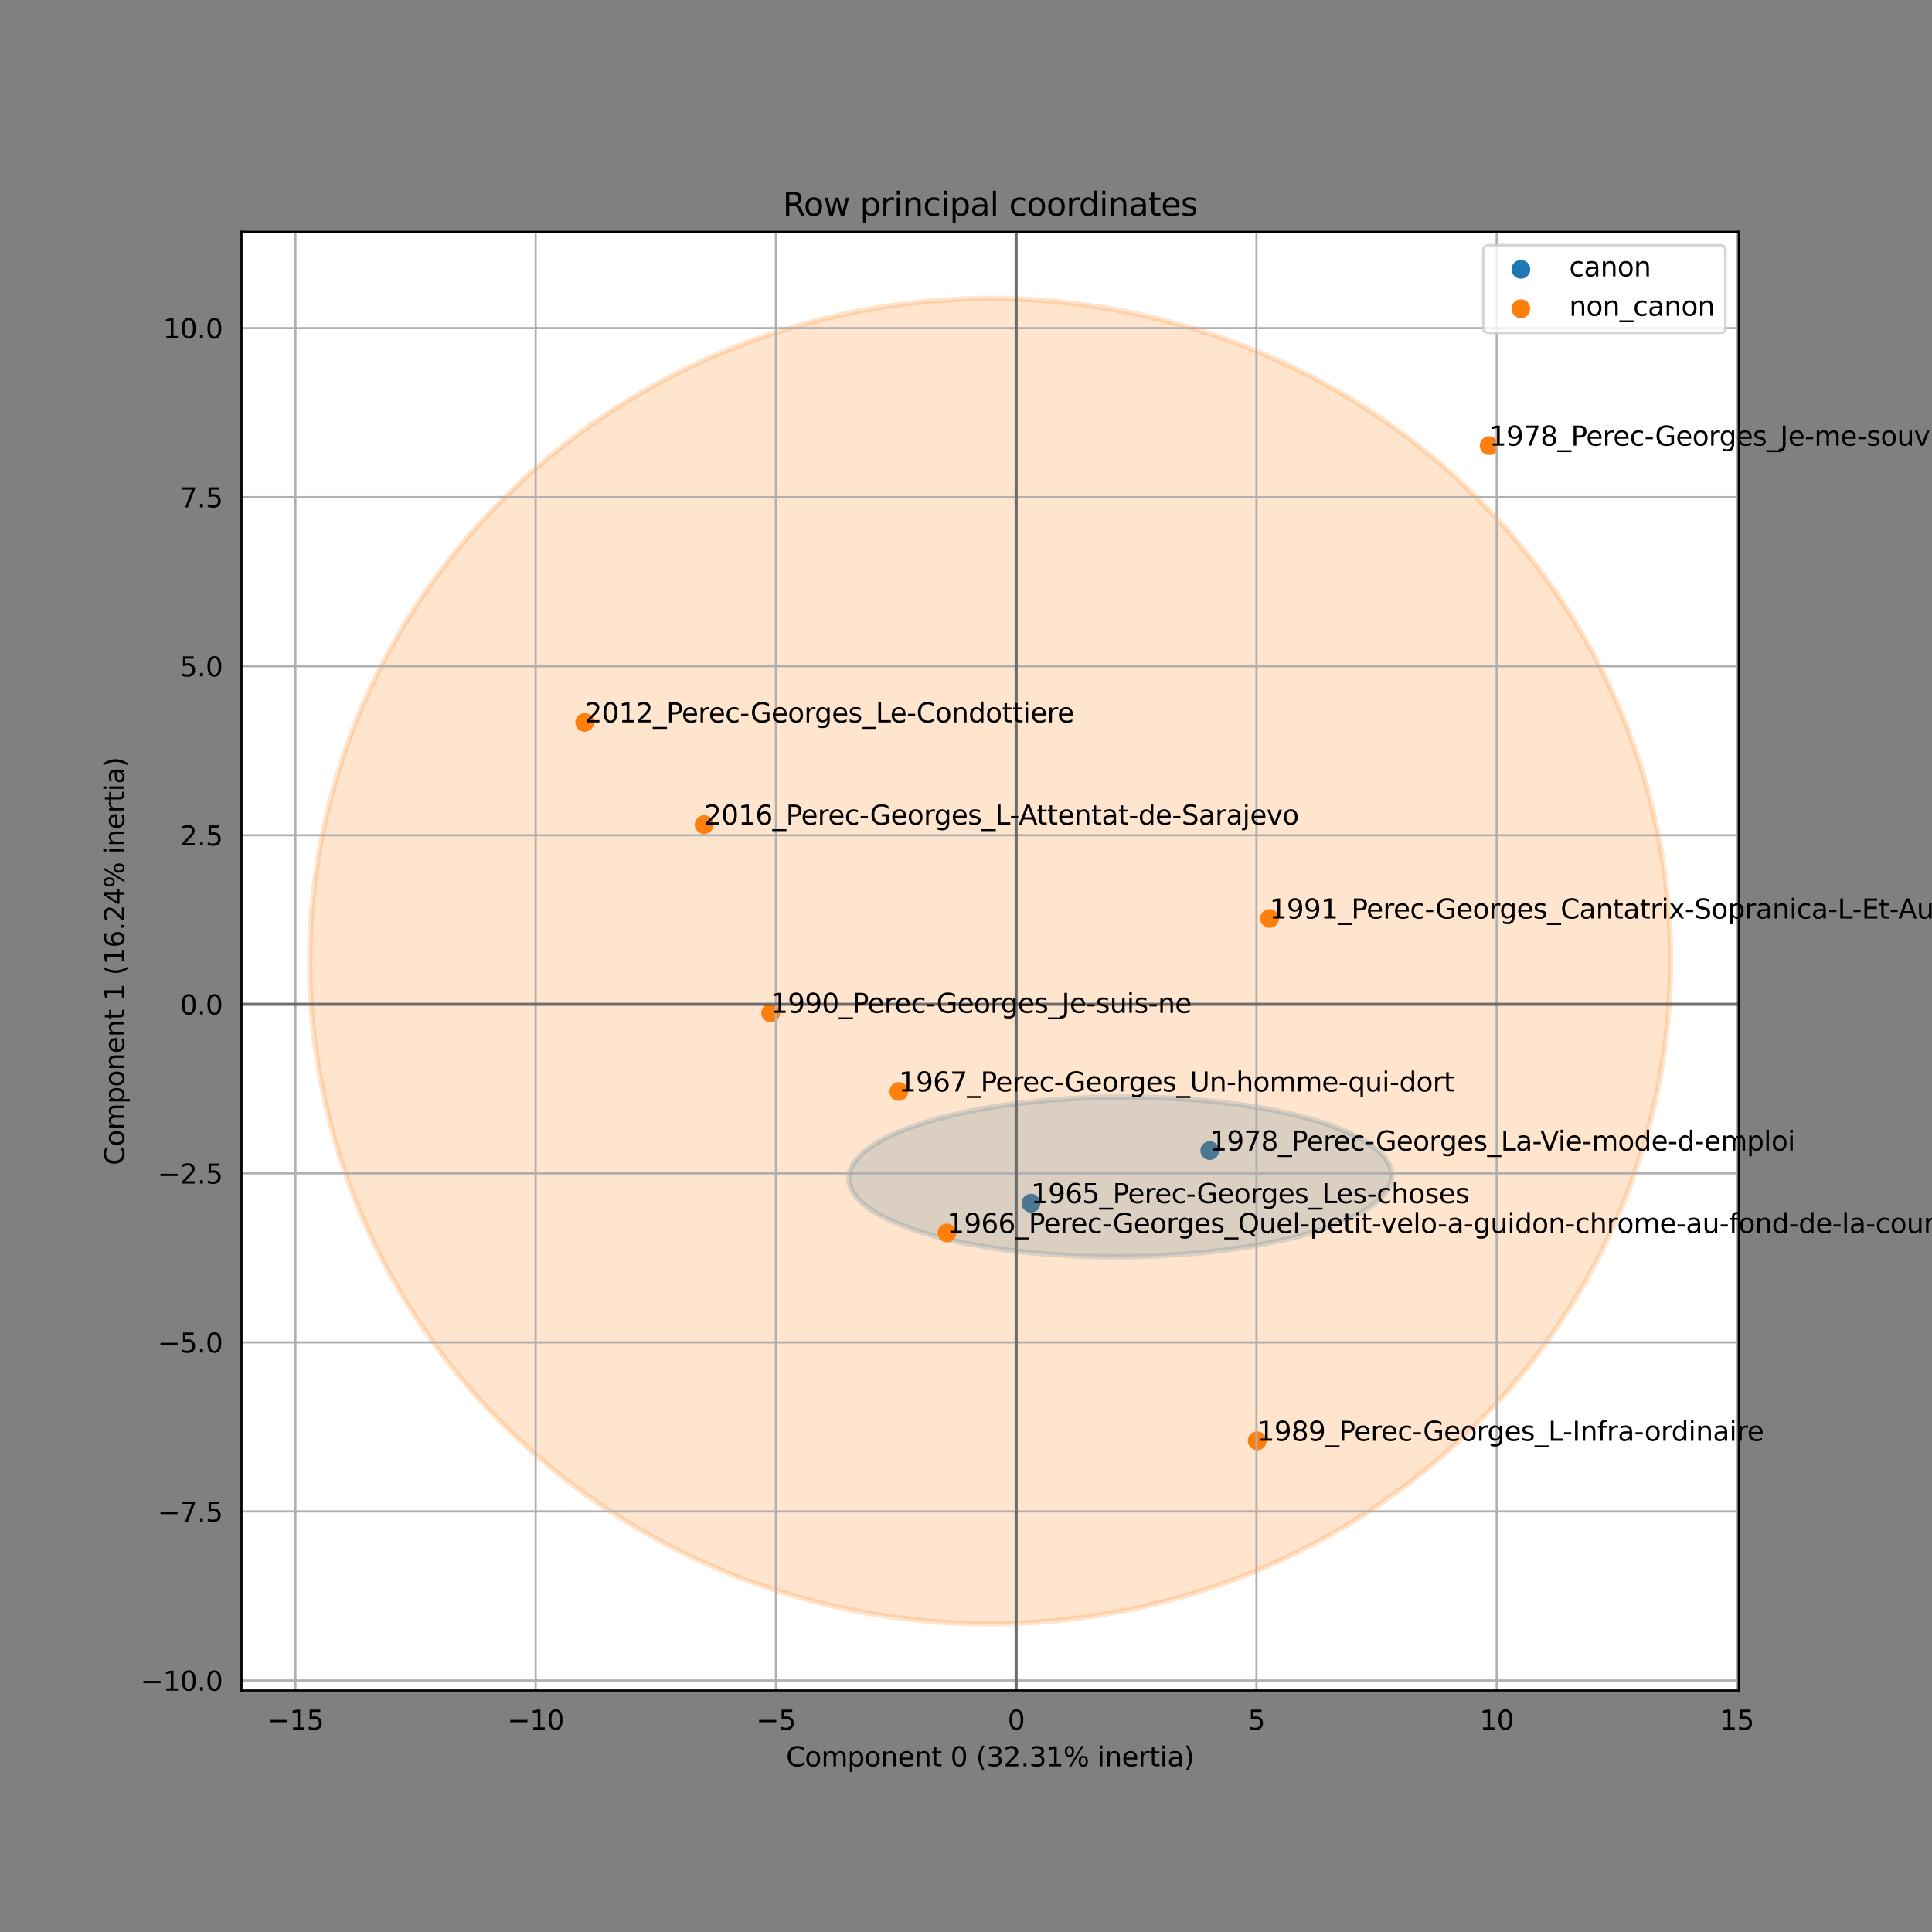 <?xml version="1.0" encoding="utf-8" standalone="no"?>
<!DOCTYPE svg PUBLIC "-//W3C//DTD SVG 1.1//EN"
  "http://www.w3.org/Graphics/SVG/1.1/DTD/svg11.dtd">
<svg xmlns:xlink="http://www.w3.org/1999/xlink" width="720pt" height="720pt" viewBox="0 0 720 720" xmlns="http://www.w3.org/2000/svg" version="1.1">
 <rect x="0" y="0" width="720" height="720" fill="#808080" stroke="none"/>
 <defs>
  <style type="text/css">*{stroke-linejoin: round; stroke-linecap: butt}</style>
 </defs>
 <g id="figure_1">
  <g id="patch_1">
   <path d="M 0 720 
L 720 720 
L 720 0 
L 0 0 
L 0 720 
z
" style="fill: none"/>
  </g>
  <g id="axes_1">
   <g id="patch_2">
    <path d="M 90 630 
L 648 630 
L 648 86.4 
L 90 86.4 
z
" style="fill: #ffffff"/>
   </g>
   <g id="PathCollection_1">
    <defs>
     <path id="m43f024a6e1" d="M 0 3 
C 0.796 3 1.559 2.684 2.121 2.121 
C 2.684 1.559 3 0.796 3 0 
C 3 -0.796 2.684 -1.559 2.121 -2.121 
C 1.559 -2.684 0.796 -3 0 -3 
C -0.796 -3 -1.559 -2.684 -2.121 -2.121 
C -2.684 -1.559 -3 -0.796 -3 0 
C -3 0.796 -2.684 1.559 -2.121 2.121 
C -1.559 2.684 -0.796 3 0 3 
z
" style="stroke: #1f77b4"/>
    </defs>
    <g clip-path="url(#p4b6863f8c2)">
     <use xlink:href="#m43f024a6e1" x="450.84" y="428.792" style="fill: #1f77b4; stroke: #1f77b4"/>
     <use xlink:href="#m43f024a6e1" x="384.209" y="448.389" style="fill: #1f77b4; stroke: #1f77b4"/>
    </g>
   </g>
   <g id="patch_3">
    <path d="M 417.601 468.344 
C 444.429 468.208 470.154 464.943 489.11 459.267 
C 508.066 453.592 518.706 445.969 518.685 438.078 
C 518.665 430.188 507.987 422.673 489.002 417.19 
C 470.018 411.706 444.277 408.701 417.449 408.837 
C 390.62 408.973 364.895 412.238 345.939 417.914 
C 326.983 423.589 316.344 431.212 316.364 439.102 
C 316.384 446.993 327.062 454.508 346.047 459.991 
C 365.031 465.475 390.772 468.48 417.601 468.344 
z
" clip-path="url(#p4b6863f8c2)" style="fill: #1f77b4; opacity: 0.2; stroke: #1f77b4; stroke-width: 2; stroke-linejoin: miter"/>
   </g>
   <g id="PathCollection_2">
    <defs>
     <path id="m3035465dd0" d="M 0 3 
C 0.796 3 1.559 2.684 2.121 2.121 
C 2.684 1.559 3 0.796 3 0 
C 3 -0.796 2.684 -1.559 2.121 -2.121 
C 1.559 -2.684 0.796 -3 0 -3 
C -0.796 -3 -1.559 -2.684 -2.121 -2.121 
C -2.684 -1.559 -3 -0.796 -3 0 
C -3 0.796 -2.684 1.559 -2.121 2.121 
C -1.559 2.684 -0.796 3 0 3 
z
" style="stroke: #ff7f0e"/>
    </defs>
    <g clip-path="url(#p4b6863f8c2)">
     <use xlink:href="#m3035465dd0" x="352.895" y="459.491" style="fill: #ff7f0e; stroke: #ff7f0e"/>
     <use xlink:href="#m3035465dd0" x="468.517" y="536.955" style="fill: #ff7f0e; stroke: #ff7f0e"/>
     <use xlink:href="#m3035465dd0" x="554.975" y="166.08" style="fill: #ff7f0e; stroke: #ff7f0e"/>
     <use xlink:href="#m3035465dd0" x="217.891" y="269.226" style="fill: #ff7f0e; stroke: #ff7f0e"/>
     <use xlink:href="#m3035465dd0" x="334.959" y="406.764" style="fill: #ff7f0e; stroke: #ff7f0e"/>
     <use xlink:href="#m3035465dd0" x="262.425" y="307.32" style="fill: #ff7f0e; stroke: #ff7f0e"/>
     <use xlink:href="#m3035465dd0" x="473.133" y="342.302" style="fill: #ff7f0e; stroke: #ff7f0e"/>
     <use xlink:href="#m3035465dd0" x="287.204" y="377.463" style="fill: #ff7f0e; stroke: #ff7f0e"/>
    </g>
   </g>
   <g id="patch_4">
    <path d="M 369.237 605.163 
C 436.486 605.035 500.964 578.891 548.471 532.488 
C 595.979 486.085 622.636 423.213 622.573 357.718 
C 622.511 292.222 595.732 229.451 548.136 183.23 
C 500.539 137.008 436.011 111.109 368.763 111.237 
C 301.514 111.365 237.036 137.509 189.529 183.912 
C 142.021 230.315 115.364 293.187 115.427 358.682 
C 115.489 424.178 142.268 486.949 189.864 533.17 
C 237.461 579.392 301.989 605.291 369.237 605.163 
z
" clip-path="url(#p4b6863f8c2)" style="fill: #ff7f0e; opacity: 0.2; stroke: #ff7f0e; stroke-width: 2; stroke-linejoin: miter"/>
   </g>
   <g id="matplotlib.axis_1">
    <g id="xtick_1">
     <g id="line2d_1">
      <path d="M 110.092 630 
L 110.092 86.4 
" clip-path="url(#p4b6863f8c2)" style="fill: none; stroke: #b0b0b0; stroke-width: 0.8; stroke-linecap: square"/>
     </g>
     <g id="text_1">
      <!-- −15 -->
      <g transform="translate(99.54 644.598)scale(0.1 -0.1)">
       <defs>
        <path id="DejaVuSans-2212" d="M 678 2272 
L 4684 2272 
L 4684 1741 
L 678 1741 
L 678 2272 
z
" transform="scale(0.016)"/>
        <path id="DejaVuSans-31" d="M 794 531 
L 1825 531 
L 1825 4091 
L 703 3866 
L 703 4441 
L 1819 4666 
L 2450 4666 
L 2450 531 
L 3481 531 
L 3481 0 
L 794 0 
L 794 531 
z
" transform="scale(0.016)"/>
        <path id="DejaVuSans-35" d="M 691 4666 
L 3169 4666 
L 3169 4134 
L 1269 4134 
L 1269 2991 
Q 1406 3038 1543 3061 
Q 1681 3084 1819 3084 
Q 2600 3084 3056 2656 
Q 3513 2228 3513 1497 
Q 3513 744 3044 326 
Q 2575 -91 1722 -91 
Q 1428 -91 1123 -41 
Q 819 9 494 109 
L 494 744 
Q 775 591 1075 516 
Q 1375 441 1709 441 
Q 2250 441 2565 725 
Q 2881 1009 2881 1497 
Q 2881 1984 2565 2268 
Q 2250 2553 1709 2553 
Q 1456 2553 1204 2497 
Q 953 2441 691 2322 
L 691 4666 
z
" transform="scale(0.016)"/>
       </defs>
       <use xlink:href="#DejaVuSans-2212"/>
       <use xlink:href="#DejaVuSans-31" x="83.789"/>
       <use xlink:href="#DejaVuSans-35" x="147.412"/>
      </g>
     </g>
    </g>
    <g id="xtick_2">
     <g id="line2d_2">
      <path d="M 199.63 630 
L 199.63 86.4 
" clip-path="url(#p4b6863f8c2)" style="fill: none; stroke: #b0b0b0; stroke-width: 0.8; stroke-linecap: square"/>
     </g>
     <g id="text_2">
      <!-- −10 -->
      <g transform="translate(189.077 644.598)scale(0.1 -0.1)">
       <defs>
        <path id="DejaVuSans-30" d="M 2034 4250 
Q 1547 4250 1301 3770 
Q 1056 3291 1056 2328 
Q 1056 1369 1301 889 
Q 1547 409 2034 409 
Q 2525 409 2770 889 
Q 3016 1369 3016 2328 
Q 3016 3291 2770 3770 
Q 2525 4250 2034 4250 
z
M 2034 4750 
Q 2819 4750 3233 4129 
Q 3647 3509 3647 2328 
Q 3647 1150 3233 529 
Q 2819 -91 2034 -91 
Q 1250 -91 836 529 
Q 422 1150 422 2328 
Q 422 3509 836 4129 
Q 1250 4750 2034 4750 
z
" transform="scale(0.016)"/>
       </defs>
       <use xlink:href="#DejaVuSans-2212"/>
       <use xlink:href="#DejaVuSans-31" x="83.789"/>
       <use xlink:href="#DejaVuSans-30" x="147.412"/>
      </g>
     </g>
    </g>
    <g id="xtick_3">
     <g id="line2d_3">
      <path d="M 289.167 630 
L 289.167 86.4 
" clip-path="url(#p4b6863f8c2)" style="fill: none; stroke: #b0b0b0; stroke-width: 0.8; stroke-linecap: square"/>
     </g>
     <g id="text_3">
      <!-- −5 -->
      <g transform="translate(281.796 644.598)scale(0.1 -0.1)">
       <use xlink:href="#DejaVuSans-2212"/>
       <use xlink:href="#DejaVuSans-35" x="83.789"/>
      </g>
     </g>
    </g>
    <g id="xtick_4">
     <g id="line2d_4">
      <path d="M 378.705 630 
L 378.705 86.4 
" clip-path="url(#p4b6863f8c2)" style="fill: none; stroke: #b0b0b0; stroke-width: 0.8; stroke-linecap: square"/>
     </g>
     <g id="text_4">
      <!-- 0 -->
      <g transform="translate(375.524 644.598)scale(0.1 -0.1)">
       <use xlink:href="#DejaVuSans-30"/>
      </g>
     </g>
    </g>
    <g id="xtick_5">
     <g id="line2d_5">
      <path d="M 468.243 630 
L 468.243 86.4 
" clip-path="url(#p4b6863f8c2)" style="fill: none; stroke: #b0b0b0; stroke-width: 0.8; stroke-linecap: square"/>
     </g>
     <g id="text_5">
      <!-- 5 -->
      <g transform="translate(465.061 644.598)scale(0.1 -0.1)">
       <use xlink:href="#DejaVuSans-35"/>
      </g>
     </g>
    </g>
    <g id="xtick_6">
     <g id="line2d_6">
      <path d="M 557.78 630 
L 557.78 86.4 
" clip-path="url(#p4b6863f8c2)" style="fill: none; stroke: #b0b0b0; stroke-width: 0.8; stroke-linecap: square"/>
     </g>
     <g id="text_6">
      <!-- 10 -->
      <g transform="translate(551.418 644.598)scale(0.1 -0.1)">
       <use xlink:href="#DejaVuSans-31"/>
       <use xlink:href="#DejaVuSans-30" x="63.623"/>
      </g>
     </g>
    </g>
    <g id="xtick_7">
     <g id="line2d_7">
      <path d="M 647.318 630 
L 647.318 86.4 
" clip-path="url(#p4b6863f8c2)" style="fill: none; stroke: #b0b0b0; stroke-width: 0.8; stroke-linecap: square"/>
     </g>
     <g id="text_7">
      <!-- 15 -->
      <g transform="translate(640.955 644.598)scale(0.1 -0.1)">
       <use xlink:href="#DejaVuSans-31"/>
       <use xlink:href="#DejaVuSans-35" x="63.623"/>
      </g>
     </g>
    </g>
    <g id="text_8">
     <!-- Component 0 (32.31% inertia) -->
     <g transform="translate(292.953 658.277)scale(0.1 -0.1)">
      <defs>
       <path id="DejaVuSans-43" d="M 4122 4306 
L 4122 3641 
Q 3803 3938 3442 4084 
Q 3081 4231 2675 4231 
Q 1875 4231 1450 3742 
Q 1025 3253 1025 2328 
Q 1025 1406 1450 917 
Q 1875 428 2675 428 
Q 3081 428 3442 575 
Q 3803 722 4122 1019 
L 4122 359 
Q 3791 134 3420 21 
Q 3050 -91 2638 -91 
Q 1578 -91 968 557 
Q 359 1206 359 2328 
Q 359 3453 968 4101 
Q 1578 4750 2638 4750 
Q 3056 4750 3426 4639 
Q 3797 4528 4122 4306 
z
" transform="scale(0.016)"/>
       <path id="DejaVuSans-6f" d="M 1959 3097 
Q 1497 3097 1228 2736 
Q 959 2375 959 1747 
Q 959 1119 1226 758 
Q 1494 397 1959 397 
Q 2419 397 2687 759 
Q 2956 1122 2956 1747 
Q 2956 2369 2687 2733 
Q 2419 3097 1959 3097 
z
M 1959 3584 
Q 2709 3584 3137 3096 
Q 3566 2609 3566 1747 
Q 3566 888 3137 398 
Q 2709 -91 1959 -91 
Q 1206 -91 779 398 
Q 353 888 353 1747 
Q 353 2609 779 3096 
Q 1206 3584 1959 3584 
z
" transform="scale(0.016)"/>
       <path id="DejaVuSans-6d" d="M 3328 2828 
Q 3544 3216 3844 3400 
Q 4144 3584 4550 3584 
Q 5097 3584 5394 3201 
Q 5691 2819 5691 2113 
L 5691 0 
L 5113 0 
L 5113 2094 
Q 5113 2597 4934 2840 
Q 4756 3084 4391 3084 
Q 3944 3084 3684 2787 
Q 3425 2491 3425 1978 
L 3425 0 
L 2847 0 
L 2847 2094 
Q 2847 2600 2669 2842 
Q 2491 3084 2119 3084 
Q 1678 3084 1418 2786 
Q 1159 2488 1159 1978 
L 1159 0 
L 581 0 
L 581 3500 
L 1159 3500 
L 1159 2956 
Q 1356 3278 1631 3431 
Q 1906 3584 2284 3584 
Q 2666 3584 2933 3390 
Q 3200 3197 3328 2828 
z
" transform="scale(0.016)"/>
       <path id="DejaVuSans-70" d="M 1159 525 
L 1159 -1331 
L 581 -1331 
L 581 3500 
L 1159 3500 
L 1159 2969 
Q 1341 3281 1617 3432 
Q 1894 3584 2278 3584 
Q 2916 3584 3314 3078 
Q 3713 2572 3713 1747 
Q 3713 922 3314 415 
Q 2916 -91 2278 -91 
Q 1894 -91 1617 61 
Q 1341 213 1159 525 
z
M 3116 1747 
Q 3116 2381 2855 2742 
Q 2594 3103 2138 3103 
Q 1681 3103 1420 2742 
Q 1159 2381 1159 1747 
Q 1159 1113 1420 752 
Q 1681 391 2138 391 
Q 2594 391 2855 752 
Q 3116 1113 3116 1747 
z
" transform="scale(0.016)"/>
       <path id="DejaVuSans-6e" d="M 3513 2113 
L 3513 0 
L 2938 0 
L 2938 2094 
Q 2938 2591 2744 2837 
Q 2550 3084 2163 3084 
Q 1697 3084 1428 2787 
Q 1159 2491 1159 1978 
L 1159 0 
L 581 0 
L 581 3500 
L 1159 3500 
L 1159 2956 
Q 1366 3272 1645 3428 
Q 1925 3584 2291 3584 
Q 2894 3584 3203 3211 
Q 3513 2838 3513 2113 
z
" transform="scale(0.016)"/>
       <path id="DejaVuSans-65" d="M 3597 1894 
L 3597 1613 
L 953 1613 
Q 991 1019 1311 708 
Q 1631 397 2203 397 
Q 2534 397 2845 478 
Q 3156 559 3463 722 
L 3463 178 
Q 3153 47 2828 -22 
Q 2503 -91 2169 -91 
Q 1331 -91 842 396 
Q 353 884 353 1716 
Q 353 2575 817 3079 
Q 1281 3584 2069 3584 
Q 2775 3584 3186 3129 
Q 3597 2675 3597 1894 
z
M 3022 2063 
Q 3016 2534 2758 2815 
Q 2500 3097 2075 3097 
Q 1594 3097 1305 2825 
Q 1016 2553 972 2059 
L 3022 2063 
z
" transform="scale(0.016)"/>
       <path id="DejaVuSans-74" d="M 1172 4494 
L 1172 3500 
L 2356 3500 
L 2356 3053 
L 1172 3053 
L 1172 1153 
Q 1172 725 1289 603 
Q 1406 481 1766 481 
L 2356 481 
L 2356 0 
L 1766 0 
Q 1100 0 847 248 
Q 594 497 594 1153 
L 594 3053 
L 172 3053 
L 172 3500 
L 594 3500 
L 594 4494 
L 1172 4494 
z
" transform="scale(0.016)"/>
       <path id="DejaVuSans-20" transform="scale(0.016)"/>
       <path id="DejaVuSans-28" d="M 1984 4856 
Q 1566 4138 1362 3434 
Q 1159 2731 1159 2009 
Q 1159 1288 1364 580 
Q 1569 -128 1984 -844 
L 1484 -844 
Q 1016 -109 783 600 
Q 550 1309 550 2009 
Q 550 2706 781 3412 
Q 1013 4119 1484 4856 
L 1984 4856 
z
" transform="scale(0.016)"/>
       <path id="DejaVuSans-33" d="M 2597 2516 
Q 3050 2419 3304 2112 
Q 3559 1806 3559 1356 
Q 3559 666 3084 287 
Q 2609 -91 1734 -91 
Q 1441 -91 1130 -33 
Q 819 25 488 141 
L 488 750 
Q 750 597 1062 519 
Q 1375 441 1716 441 
Q 2309 441 2620 675 
Q 2931 909 2931 1356 
Q 2931 1769 2642 2001 
Q 2353 2234 1838 2234 
L 1294 2234 
L 1294 2753 
L 1863 2753 
Q 2328 2753 2575 2939 
Q 2822 3125 2822 3475 
Q 2822 3834 2567 4026 
Q 2313 4219 1838 4219 
Q 1578 4219 1281 4162 
Q 984 4106 628 3988 
L 628 4550 
Q 988 4650 1302 4700 
Q 1616 4750 1894 4750 
Q 2613 4750 3031 4423 
Q 3450 4097 3450 3541 
Q 3450 3153 3228 2886 
Q 3006 2619 2597 2516 
z
" transform="scale(0.016)"/>
       <path id="DejaVuSans-32" d="M 1228 531 
L 3431 531 
L 3431 0 
L 469 0 
L 469 531 
Q 828 903 1448 1529 
Q 2069 2156 2228 2338 
Q 2531 2678 2651 2914 
Q 2772 3150 2772 3378 
Q 2772 3750 2511 3984 
Q 2250 4219 1831 4219 
Q 1534 4219 1204 4116 
Q 875 4013 500 3803 
L 500 4441 
Q 881 4594 1212 4672 
Q 1544 4750 1819 4750 
Q 2544 4750 2975 4387 
Q 3406 4025 3406 3419 
Q 3406 3131 3298 2873 
Q 3191 2616 2906 2266 
Q 2828 2175 2409 1742 
Q 1991 1309 1228 531 
z
" transform="scale(0.016)"/>
       <path id="DejaVuSans-2e" d="M 684 794 
L 1344 794 
L 1344 0 
L 684 0 
L 684 794 
z
" transform="scale(0.016)"/>
       <path id="DejaVuSans-25" d="M 4653 2053 
Q 4381 2053 4226 1822 
Q 4072 1591 4072 1178 
Q 4072 772 4226 539 
Q 4381 306 4653 306 
Q 4919 306 5073 539 
Q 5228 772 5228 1178 
Q 5228 1588 5073 1820 
Q 4919 2053 4653 2053 
z
M 4653 2450 
Q 5147 2450 5437 2106 
Q 5728 1763 5728 1178 
Q 5728 594 5436 251 
Q 5144 -91 4653 -91 
Q 4153 -91 3862 251 
Q 3572 594 3572 1178 
Q 3572 1766 3864 2108 
Q 4156 2450 4653 2450 
z
M 1428 4353 
Q 1159 4353 1004 4120 
Q 850 3888 850 3481 
Q 850 3069 1003 2837 
Q 1156 2606 1428 2606 
Q 1700 2606 1854 2837 
Q 2009 3069 2009 3481 
Q 2009 3884 1853 4118 
Q 1697 4353 1428 4353 
z
M 4250 4750 
L 4750 4750 
L 1831 -91 
L 1331 -91 
L 4250 4750 
z
M 1428 4750 
Q 1922 4750 2215 4408 
Q 2509 4066 2509 3481 
Q 2509 2891 2217 2550 
Q 1925 2209 1428 2209 
Q 931 2209 642 2551 
Q 353 2894 353 3481 
Q 353 4063 643 4406 
Q 934 4750 1428 4750 
z
" transform="scale(0.016)"/>
       <path id="DejaVuSans-69" d="M 603 3500 
L 1178 3500 
L 1178 0 
L 603 0 
L 603 3500 
z
M 603 4863 
L 1178 4863 
L 1178 4134 
L 603 4134 
L 603 4863 
z
" transform="scale(0.016)"/>
       <path id="DejaVuSans-72" d="M 2631 2963 
Q 2534 3019 2420 3045 
Q 2306 3072 2169 3072 
Q 1681 3072 1420 2755 
Q 1159 2438 1159 1844 
L 1159 0 
L 581 0 
L 581 3500 
L 1159 3500 
L 1159 2956 
Q 1341 3275 1631 3429 
Q 1922 3584 2338 3584 
Q 2397 3584 2469 3576 
Q 2541 3569 2628 3553 
L 2631 2963 
z
" transform="scale(0.016)"/>
       <path id="DejaVuSans-61" d="M 2194 1759 
Q 1497 1759 1228 1600 
Q 959 1441 959 1056 
Q 959 750 1161 570 
Q 1363 391 1709 391 
Q 2188 391 2477 730 
Q 2766 1069 2766 1631 
L 2766 1759 
L 2194 1759 
z
M 3341 1997 
L 3341 0 
L 2766 0 
L 2766 531 
Q 2569 213 2275 61 
Q 1981 -91 1556 -91 
Q 1019 -91 701 211 
Q 384 513 384 1019 
Q 384 1609 779 1909 
Q 1175 2209 1959 2209 
L 2766 2209 
L 2766 2266 
Q 2766 2663 2505 2880 
Q 2244 3097 1772 3097 
Q 1472 3097 1187 3025 
Q 903 2953 641 2809 
L 641 3341 
Q 956 3463 1253 3523 
Q 1550 3584 1831 3584 
Q 2591 3584 2966 3190 
Q 3341 2797 3341 1997 
z
" transform="scale(0.016)"/>
       <path id="DejaVuSans-29" d="M 513 4856 
L 1013 4856 
Q 1481 4119 1714 3412 
Q 1947 2706 1947 2009 
Q 1947 1309 1714 600 
Q 1481 -109 1013 -844 
L 513 -844 
Q 928 -128 1133 580 
Q 1338 1288 1338 2009 
Q 1338 2731 1133 3434 
Q 928 4138 513 4856 
z
" transform="scale(0.016)"/>
      </defs>
      <use xlink:href="#DejaVuSans-43"/>
      <use xlink:href="#DejaVuSans-6f" x="69.824"/>
      <use xlink:href="#DejaVuSans-6d" x="131.006"/>
      <use xlink:href="#DejaVuSans-70" x="228.418"/>
      <use xlink:href="#DejaVuSans-6f" x="291.895"/>
      <use xlink:href="#DejaVuSans-6e" x="353.076"/>
      <use xlink:href="#DejaVuSans-65" x="416.455"/>
      <use xlink:href="#DejaVuSans-6e" x="477.979"/>
      <use xlink:href="#DejaVuSans-74" x="541.357"/>
      <use xlink:href="#DejaVuSans-20" x="580.566"/>
      <use xlink:href="#DejaVuSans-30" x="612.354"/>
      <use xlink:href="#DejaVuSans-20" x="675.977"/>
      <use xlink:href="#DejaVuSans-28" x="707.764"/>
      <use xlink:href="#DejaVuSans-33" x="746.777"/>
      <use xlink:href="#DejaVuSans-32" x="810.4"/>
      <use xlink:href="#DejaVuSans-2e" x="874.023"/>
      <use xlink:href="#DejaVuSans-33" x="905.811"/>
      <use xlink:href="#DejaVuSans-31" x="969.434"/>
      <use xlink:href="#DejaVuSans-25" x="1033.057"/>
      <use xlink:href="#DejaVuSans-20" x="1128.076"/>
      <use xlink:href="#DejaVuSans-69" x="1159.863"/>
      <use xlink:href="#DejaVuSans-6e" x="1187.646"/>
      <use xlink:href="#DejaVuSans-65" x="1251.025"/>
      <use xlink:href="#DejaVuSans-72" x="1312.549"/>
      <use xlink:href="#DejaVuSans-74" x="1353.662"/>
      <use xlink:href="#DejaVuSans-69" x="1392.871"/>
      <use xlink:href="#DejaVuSans-61" x="1420.654"/>
      <use xlink:href="#DejaVuSans-29" x="1481.934"/>
     </g>
    </g>
   </g>
   <g id="matplotlib.axis_2">
    <g id="ytick_1">
     <g id="line2d_8">
      <path d="M 90 626.269 
L 648 626.269 
" clip-path="url(#p4b6863f8c2)" style="fill: none; stroke: #b0b0b0; stroke-width: 0.8; stroke-linecap: square"/>
     </g>
     <g id="text_9">
      <!-- −10.0 -->
      <g transform="translate(52.355 630.068)scale(0.1 -0.1)">
       <use xlink:href="#DejaVuSans-2212"/>
       <use xlink:href="#DejaVuSans-31" x="83.789"/>
       <use xlink:href="#DejaVuSans-30" x="147.412"/>
       <use xlink:href="#DejaVuSans-2e" x="211.035"/>
       <use xlink:href="#DejaVuSans-30" x="242.822"/>
      </g>
     </g>
    </g>
    <g id="ytick_2">
     <g id="line2d_9">
      <path d="M 90 563.271 
L 648 563.271 
" clip-path="url(#p4b6863f8c2)" style="fill: none; stroke: #b0b0b0; stroke-width: 0.8; stroke-linecap: square"/>
     </g>
     <g id="text_10">
      <!-- −7.5 -->
      <g transform="translate(58.717 567.07)scale(0.1 -0.1)">
       <defs>
        <path id="DejaVuSans-37" d="M 525 4666 
L 3525 4666 
L 3525 4397 
L 1831 0 
L 1172 0 
L 2766 4134 
L 525 4134 
L 525 4666 
z
" transform="scale(0.016)"/>
       </defs>
       <use xlink:href="#DejaVuSans-2212"/>
       <use xlink:href="#DejaVuSans-37" x="83.789"/>
       <use xlink:href="#DejaVuSans-2e" x="147.412"/>
       <use xlink:href="#DejaVuSans-35" x="179.199"/>
      </g>
     </g>
    </g>
    <g id="ytick_3">
     <g id="line2d_10">
      <path d="M 90 500.273 
L 648 500.273 
" clip-path="url(#p4b6863f8c2)" style="fill: none; stroke: #b0b0b0; stroke-width: 0.8; stroke-linecap: square"/>
     </g>
     <g id="text_11">
      <!-- −5.0 -->
      <g transform="translate(58.717 504.073)scale(0.1 -0.1)">
       <use xlink:href="#DejaVuSans-2212"/>
       <use xlink:href="#DejaVuSans-35" x="83.789"/>
       <use xlink:href="#DejaVuSans-2e" x="147.412"/>
       <use xlink:href="#DejaVuSans-30" x="179.199"/>
      </g>
     </g>
    </g>
    <g id="ytick_4">
     <g id="line2d_11">
      <path d="M 90 437.276 
L 648 437.276 
" clip-path="url(#p4b6863f8c2)" style="fill: none; stroke: #b0b0b0; stroke-width: 0.8; stroke-linecap: square"/>
     </g>
     <g id="text_12">
      <!-- −2.5 -->
      <g transform="translate(58.717 441.075)scale(0.1 -0.1)">
       <use xlink:href="#DejaVuSans-2212"/>
       <use xlink:href="#DejaVuSans-32" x="83.789"/>
       <use xlink:href="#DejaVuSans-2e" x="147.412"/>
       <use xlink:href="#DejaVuSans-35" x="179.199"/>
      </g>
     </g>
    </g>
    <g id="ytick_5">
     <g id="line2d_12">
      <path d="M 90 374.278 
L 648 374.278 
" clip-path="url(#p4b6863f8c2)" style="fill: none; stroke: #b0b0b0; stroke-width: 0.8; stroke-linecap: square"/>
     </g>
     <g id="text_13">
      <!-- 0.0 -->
      <g transform="translate(67.097 378.077)scale(0.1 -0.1)">
       <use xlink:href="#DejaVuSans-30"/>
       <use xlink:href="#DejaVuSans-2e" x="63.623"/>
       <use xlink:href="#DejaVuSans-30" x="95.41"/>
      </g>
     </g>
    </g>
    <g id="ytick_6">
     <g id="line2d_13">
      <path d="M 90 311.28 
L 648 311.28 
" clip-path="url(#p4b6863f8c2)" style="fill: none; stroke: #b0b0b0; stroke-width: 0.8; stroke-linecap: square"/>
     </g>
     <g id="text_14">
      <!-- 2.5 -->
      <g transform="translate(67.097 315.08)scale(0.1 -0.1)">
       <use xlink:href="#DejaVuSans-32"/>
       <use xlink:href="#DejaVuSans-2e" x="63.623"/>
       <use xlink:href="#DejaVuSans-35" x="95.41"/>
      </g>
     </g>
    </g>
    <g id="ytick_7">
     <g id="line2d_14">
      <path d="M 90 248.283 
L 648 248.283 
" clip-path="url(#p4b6863f8c2)" style="fill: none; stroke: #b0b0b0; stroke-width: 0.8; stroke-linecap: square"/>
     </g>
     <g id="text_15">
      <!-- 5.0 -->
      <g transform="translate(67.097 252.082)scale(0.1 -0.1)">
       <use xlink:href="#DejaVuSans-35"/>
       <use xlink:href="#DejaVuSans-2e" x="63.623"/>
       <use xlink:href="#DejaVuSans-30" x="95.41"/>
      </g>
     </g>
    </g>
    <g id="ytick_8">
     <g id="line2d_15">
      <path d="M 90 185.285 
L 648 185.285 
" clip-path="url(#p4b6863f8c2)" style="fill: none; stroke: #b0b0b0; stroke-width: 0.8; stroke-linecap: square"/>
     </g>
     <g id="text_16">
      <!-- 7.5 -->
      <g transform="translate(67.097 189.084)scale(0.1 -0.1)">
       <use xlink:href="#DejaVuSans-37"/>
       <use xlink:href="#DejaVuSans-2e" x="63.623"/>
       <use xlink:href="#DejaVuSans-35" x="95.41"/>
      </g>
     </g>
    </g>
    <g id="ytick_9">
     <g id="line2d_16">
      <path d="M 90 122.287 
L 648 122.287 
" clip-path="url(#p4b6863f8c2)" style="fill: none; stroke: #b0b0b0; stroke-width: 0.8; stroke-linecap: square"/>
     </g>
     <g id="text_17">
      <!-- 10.0 -->
      <g transform="translate(60.734 126.087)scale(0.1 -0.1)">
       <use xlink:href="#DejaVuSans-31"/>
       <use xlink:href="#DejaVuSans-30" x="63.623"/>
       <use xlink:href="#DejaVuSans-2e" x="127.246"/>
       <use xlink:href="#DejaVuSans-30" x="159.033"/>
      </g>
     </g>
    </g>
    <g id="text_18">
     <!-- Component 1 (16.24% inertia) -->
     <g transform="translate(46.275 434.247)rotate(-90)scale(0.1 -0.1)">
      <defs>
       <path id="DejaVuSans-36" d="M 2113 2584 
Q 1688 2584 1439 2293 
Q 1191 2003 1191 1497 
Q 1191 994 1439 701 
Q 1688 409 2113 409 
Q 2538 409 2786 701 
Q 3034 994 3034 1497 
Q 3034 2003 2786 2293 
Q 2538 2584 2113 2584 
z
M 3366 4563 
L 3366 3988 
Q 3128 4100 2886 4159 
Q 2644 4219 2406 4219 
Q 1781 4219 1451 3797 
Q 1122 3375 1075 2522 
Q 1259 2794 1537 2939 
Q 1816 3084 2150 3084 
Q 2853 3084 3261 2657 
Q 3669 2231 3669 1497 
Q 3669 778 3244 343 
Q 2819 -91 2113 -91 
Q 1303 -91 875 529 
Q 447 1150 447 2328 
Q 447 3434 972 4092 
Q 1497 4750 2381 4750 
Q 2619 4750 2861 4703 
Q 3103 4656 3366 4563 
z
" transform="scale(0.016)"/>
       <path id="DejaVuSans-34" d="M 2419 4116 
L 825 1625 
L 2419 1625 
L 2419 4116 
z
M 2253 4666 
L 3047 4666 
L 3047 1625 
L 3713 1625 
L 3713 1100 
L 3047 1100 
L 3047 0 
L 2419 0 
L 2419 1100 
L 313 1100 
L 313 1709 
L 2253 4666 
z
" transform="scale(0.016)"/>
      </defs>
      <use xlink:href="#DejaVuSans-43"/>
      <use xlink:href="#DejaVuSans-6f" x="69.824"/>
      <use xlink:href="#DejaVuSans-6d" x="131.006"/>
      <use xlink:href="#DejaVuSans-70" x="228.418"/>
      <use xlink:href="#DejaVuSans-6f" x="291.895"/>
      <use xlink:href="#DejaVuSans-6e" x="353.076"/>
      <use xlink:href="#DejaVuSans-65" x="416.455"/>
      <use xlink:href="#DejaVuSans-6e" x="477.979"/>
      <use xlink:href="#DejaVuSans-74" x="541.357"/>
      <use xlink:href="#DejaVuSans-20" x="580.566"/>
      <use xlink:href="#DejaVuSans-31" x="612.354"/>
      <use xlink:href="#DejaVuSans-20" x="675.977"/>
      <use xlink:href="#DejaVuSans-28" x="707.764"/>
      <use xlink:href="#DejaVuSans-31" x="746.777"/>
      <use xlink:href="#DejaVuSans-36" x="810.4"/>
      <use xlink:href="#DejaVuSans-2e" x="874.023"/>
      <use xlink:href="#DejaVuSans-32" x="905.811"/>
      <use xlink:href="#DejaVuSans-34" x="969.434"/>
      <use xlink:href="#DejaVuSans-25" x="1033.057"/>
      <use xlink:href="#DejaVuSans-20" x="1128.076"/>
      <use xlink:href="#DejaVuSans-69" x="1159.863"/>
      <use xlink:href="#DejaVuSans-6e" x="1187.646"/>
      <use xlink:href="#DejaVuSans-65" x="1251.025"/>
      <use xlink:href="#DejaVuSans-72" x="1312.549"/>
      <use xlink:href="#DejaVuSans-74" x="1353.662"/>
      <use xlink:href="#DejaVuSans-69" x="1392.871"/>
      <use xlink:href="#DejaVuSans-61" x="1420.654"/>
      <use xlink:href="#DejaVuSans-29" x="1481.934"/>
     </g>
    </g>
   </g>
   <g id="line2d_17">
    <path d="M 90 374.278 
L 648 374.278 
" clip-path="url(#p4b6863f8c2)" style="fill: none; stroke: #404040; stroke-opacity: 0.6; stroke-width: 1.2; stroke-linecap: square"/>
   </g>
   <g id="line2d_18">
    <path d="M 378.705 630 
L 378.705 86.4 
" clip-path="url(#p4b6863f8c2)" style="fill: none; stroke: #404040; stroke-opacity: 0.6; stroke-width: 1.2; stroke-linecap: square"/>
   </g>
   <g id="patch_5">
    <path d="M 90 630 
L 90 86.4 
" style="fill: none; stroke: #000000; stroke-width: 0.8; stroke-linejoin: miter; stroke-linecap: square"/>
   </g>
   <g id="patch_6">
    <path d="M 648 630 
L 648 86.4 
" style="fill: none; stroke: #000000; stroke-width: 0.8; stroke-linejoin: miter; stroke-linecap: square"/>
   </g>
   <g id="patch_7">
    <path d="M 90 630 
L 648 630 
" style="fill: none; stroke: #000000; stroke-width: 0.8; stroke-linejoin: miter; stroke-linecap: square"/>
   </g>
   <g id="patch_8">
    <path d="M 90 86.4 
L 648 86.4 
" style="fill: none; stroke: #000000; stroke-width: 0.8; stroke-linejoin: miter; stroke-linecap: square"/>
   </g>
   <g id="text_19">
    <!-- 1966_Perec-Georges_Quel-petit-velo-a-guidon-chrome-au-fond-de-la-cour- -->
    <g transform="translate(352.895 459.491)scale(0.1 -0.1)">
     <defs>
      <path id="DejaVuSans-39" d="M 703 97 
L 703 672 
Q 941 559 1184 500 
Q 1428 441 1663 441 
Q 2288 441 2617 861 
Q 2947 1281 2994 2138 
Q 2813 1869 2534 1725 
Q 2256 1581 1919 1581 
Q 1219 1581 811 2004 
Q 403 2428 403 3163 
Q 403 3881 828 4315 
Q 1253 4750 1959 4750 
Q 2769 4750 3195 4129 
Q 3622 3509 3622 2328 
Q 3622 1225 3098 567 
Q 2575 -91 1691 -91 
Q 1453 -91 1209 -44 
Q 966 3 703 97 
z
M 1959 2075 
Q 2384 2075 2632 2365 
Q 2881 2656 2881 3163 
Q 2881 3666 2632 3958 
Q 2384 4250 1959 4250 
Q 1534 4250 1286 3958 
Q 1038 3666 1038 3163 
Q 1038 2656 1286 2365 
Q 1534 2075 1959 2075 
z
" transform="scale(0.016)"/>
      <path id="DejaVuSans-5f" d="M 3263 -1063 
L 3263 -1509 
L -63 -1509 
L -63 -1063 
L 3263 -1063 
z
" transform="scale(0.016)"/>
      <path id="DejaVuSans-50" d="M 1259 4147 
L 1259 2394 
L 2053 2394 
Q 2494 2394 2734 2622 
Q 2975 2850 2975 3272 
Q 2975 3691 2734 3919 
Q 2494 4147 2053 4147 
L 1259 4147 
z
M 628 4666 
L 2053 4666 
Q 2838 4666 3239 4311 
Q 3641 3956 3641 3272 
Q 3641 2581 3239 2228 
Q 2838 1875 2053 1875 
L 1259 1875 
L 1259 0 
L 628 0 
L 628 4666 
z
" transform="scale(0.016)"/>
      <path id="DejaVuSans-63" d="M 3122 3366 
L 3122 2828 
Q 2878 2963 2633 3030 
Q 2388 3097 2138 3097 
Q 1578 3097 1268 2742 
Q 959 2388 959 1747 
Q 959 1106 1268 751 
Q 1578 397 2138 397 
Q 2388 397 2633 464 
Q 2878 531 3122 666 
L 3122 134 
Q 2881 22 2623 -34 
Q 2366 -91 2075 -91 
Q 1284 -91 818 406 
Q 353 903 353 1747 
Q 353 2603 823 3093 
Q 1294 3584 2113 3584 
Q 2378 3584 2631 3529 
Q 2884 3475 3122 3366 
z
" transform="scale(0.016)"/>
      <path id="DejaVuSans-2d" d="M 313 2009 
L 1997 2009 
L 1997 1497 
L 313 1497 
L 313 2009 
z
" transform="scale(0.016)"/>
      <path id="DejaVuSans-47" d="M 3809 666 
L 3809 1919 
L 2778 1919 
L 2778 2438 
L 4434 2438 
L 4434 434 
Q 4069 175 3628 42 
Q 3188 -91 2688 -91 
Q 1594 -91 976 548 
Q 359 1188 359 2328 
Q 359 3472 976 4111 
Q 1594 4750 2688 4750 
Q 3144 4750 3555 4637 
Q 3966 4525 4313 4306 
L 4313 3634 
Q 3963 3931 3569 4081 
Q 3175 4231 2741 4231 
Q 1884 4231 1454 3753 
Q 1025 3275 1025 2328 
Q 1025 1384 1454 906 
Q 1884 428 2741 428 
Q 3075 428 3337 486 
Q 3600 544 3809 666 
z
" transform="scale(0.016)"/>
      <path id="DejaVuSans-67" d="M 2906 1791 
Q 2906 2416 2648 2759 
Q 2391 3103 1925 3103 
Q 1463 3103 1205 2759 
Q 947 2416 947 1791 
Q 947 1169 1205 825 
Q 1463 481 1925 481 
Q 2391 481 2648 825 
Q 2906 1169 2906 1791 
z
M 3481 434 
Q 3481 -459 3084 -895 
Q 2688 -1331 1869 -1331 
Q 1566 -1331 1297 -1286 
Q 1028 -1241 775 -1147 
L 775 -588 
Q 1028 -725 1275 -790 
Q 1522 -856 1778 -856 
Q 2344 -856 2625 -561 
Q 2906 -266 2906 331 
L 2906 616 
Q 2728 306 2450 153 
Q 2172 0 1784 0 
Q 1141 0 747 490 
Q 353 981 353 1791 
Q 353 2603 747 3093 
Q 1141 3584 1784 3584 
Q 2172 3584 2450 3431 
Q 2728 3278 2906 2969 
L 2906 3500 
L 3481 3500 
L 3481 434 
z
" transform="scale(0.016)"/>
      <path id="DejaVuSans-73" d="M 2834 3397 
L 2834 2853 
Q 2591 2978 2328 3040 
Q 2066 3103 1784 3103 
Q 1356 3103 1142 2972 
Q 928 2841 928 2578 
Q 928 2378 1081 2264 
Q 1234 2150 1697 2047 
L 1894 2003 
Q 2506 1872 2764 1633 
Q 3022 1394 3022 966 
Q 3022 478 2636 193 
Q 2250 -91 1575 -91 
Q 1294 -91 989 -36 
Q 684 19 347 128 
L 347 722 
Q 666 556 975 473 
Q 1284 391 1588 391 
Q 1994 391 2212 530 
Q 2431 669 2431 922 
Q 2431 1156 2273 1281 
Q 2116 1406 1581 1522 
L 1381 1569 
Q 847 1681 609 1914 
Q 372 2147 372 2553 
Q 372 3047 722 3315 
Q 1072 3584 1716 3584 
Q 2034 3584 2315 3537 
Q 2597 3491 2834 3397 
z
" transform="scale(0.016)"/>
      <path id="DejaVuSans-51" d="M 2522 4238 
Q 1834 4238 1429 3725 
Q 1025 3213 1025 2328 
Q 1025 1447 1429 934 
Q 1834 422 2522 422 
Q 3209 422 3611 934 
Q 4013 1447 4013 2328 
Q 4013 3213 3611 3725 
Q 3209 4238 2522 4238 
z
M 3406 84 
L 4238 -825 
L 3475 -825 
L 2784 -78 
Q 2681 -84 2626 -87 
Q 2572 -91 2522 -91 
Q 1538 -91 948 567 
Q 359 1225 359 2328 
Q 359 3434 948 4092 
Q 1538 4750 2522 4750 
Q 3503 4750 4090 4092 
Q 4678 3434 4678 2328 
Q 4678 1516 4351 937 
Q 4025 359 3406 84 
z
" transform="scale(0.016)"/>
      <path id="DejaVuSans-75" d="M 544 1381 
L 544 3500 
L 1119 3500 
L 1119 1403 
Q 1119 906 1312 657 
Q 1506 409 1894 409 
Q 2359 409 2629 706 
Q 2900 1003 2900 1516 
L 2900 3500 
L 3475 3500 
L 3475 0 
L 2900 0 
L 2900 538 
Q 2691 219 2414 64 
Q 2138 -91 1772 -91 
Q 1169 -91 856 284 
Q 544 659 544 1381 
z
M 1991 3584 
L 1991 3584 
z
" transform="scale(0.016)"/>
      <path id="DejaVuSans-6c" d="M 603 4863 
L 1178 4863 
L 1178 0 
L 603 0 
L 603 4863 
z
" transform="scale(0.016)"/>
      <path id="DejaVuSans-76" d="M 191 3500 
L 800 3500 
L 1894 563 
L 2988 3500 
L 3597 3500 
L 2284 0 
L 1503 0 
L 191 3500 
z
" transform="scale(0.016)"/>
      <path id="DejaVuSans-64" d="M 2906 2969 
L 2906 4863 
L 3481 4863 
L 3481 0 
L 2906 0 
L 2906 525 
Q 2725 213 2448 61 
Q 2172 -91 1784 -91 
Q 1150 -91 751 415 
Q 353 922 353 1747 
Q 353 2572 751 3078 
Q 1150 3584 1784 3584 
Q 2172 3584 2448 3432 
Q 2725 3281 2906 2969 
z
M 947 1747 
Q 947 1113 1208 752 
Q 1469 391 1925 391 
Q 2381 391 2643 752 
Q 2906 1113 2906 1747 
Q 2906 2381 2643 2742 
Q 2381 3103 1925 3103 
Q 1469 3103 1208 2742 
Q 947 2381 947 1747 
z
" transform="scale(0.016)"/>
      <path id="DejaVuSans-68" d="M 3513 2113 
L 3513 0 
L 2938 0 
L 2938 2094 
Q 2938 2591 2744 2837 
Q 2550 3084 2163 3084 
Q 1697 3084 1428 2787 
Q 1159 2491 1159 1978 
L 1159 0 
L 581 0 
L 581 4863 
L 1159 4863 
L 1159 2956 
Q 1366 3272 1645 3428 
Q 1925 3584 2291 3584 
Q 2894 3584 3203 3211 
Q 3513 2838 3513 2113 
z
" transform="scale(0.016)"/>
      <path id="DejaVuSans-66" d="M 2375 4863 
L 2375 4384 
L 1825 4384 
Q 1516 4384 1395 4259 
Q 1275 4134 1275 3809 
L 1275 3500 
L 2222 3500 
L 2222 3053 
L 1275 3053 
L 1275 0 
L 697 0 
L 697 3053 
L 147 3053 
L 147 3500 
L 697 3500 
L 697 3744 
Q 697 4328 969 4595 
Q 1241 4863 1831 4863 
L 2375 4863 
z
" transform="scale(0.016)"/>
     </defs>
     <use xlink:href="#DejaVuSans-31"/>
     <use xlink:href="#DejaVuSans-39" x="63.623"/>
     <use xlink:href="#DejaVuSans-36" x="127.246"/>
     <use xlink:href="#DejaVuSans-36" x="190.869"/>
     <use xlink:href="#DejaVuSans-5f" x="254.492"/>
     <use xlink:href="#DejaVuSans-50" x="304.492"/>
     <use xlink:href="#DejaVuSans-65" x="361.17"/>
     <use xlink:href="#DejaVuSans-72" x="422.693"/>
     <use xlink:href="#DejaVuSans-65" x="461.557"/>
     <use xlink:href="#DejaVuSans-63" x="523.08"/>
     <use xlink:href="#DejaVuSans-2d" x="578.061"/>
     <use xlink:href="#DejaVuSans-47" x="617.77"/>
     <use xlink:href="#DejaVuSans-65" x="695.26"/>
     <use xlink:href="#DejaVuSans-6f" x="756.783"/>
     <use xlink:href="#DejaVuSans-72" x="817.965"/>
     <use xlink:href="#DejaVuSans-67" x="857.328"/>
     <use xlink:href="#DejaVuSans-65" x="920.805"/>
     <use xlink:href="#DejaVuSans-73" x="982.328"/>
     <use xlink:href="#DejaVuSans-5f" x="1034.428"/>
     <use xlink:href="#DejaVuSans-51" x="1084.428"/>
     <use xlink:href="#DejaVuSans-75" x="1163.139"/>
     <use xlink:href="#DejaVuSans-65" x="1226.518"/>
     <use xlink:href="#DejaVuSans-6c" x="1288.041"/>
     <use xlink:href="#DejaVuSans-2d" x="1315.824"/>
     <use xlink:href="#DejaVuSans-70" x="1351.908"/>
     <use xlink:href="#DejaVuSans-65" x="1415.385"/>
     <use xlink:href="#DejaVuSans-74" x="1476.908"/>
     <use xlink:href="#DejaVuSans-69" x="1516.117"/>
     <use xlink:href="#DejaVuSans-74" x="1543.9"/>
     <use xlink:href="#DejaVuSans-2d" x="1583.109"/>
     <use xlink:href="#DejaVuSans-76" x="1616.568"/>
     <use xlink:href="#DejaVuSans-65" x="1675.748"/>
     <use xlink:href="#DejaVuSans-6c" x="1737.271"/>
     <use xlink:href="#DejaVuSans-6f" x="1765.055"/>
     <use xlink:href="#DejaVuSans-2d" x="1828.111"/>
     <use xlink:href="#DejaVuSans-61" x="1864.195"/>
     <use xlink:href="#DejaVuSans-2d" x="1925.475"/>
     <use xlink:href="#DejaVuSans-67" x="1961.559"/>
     <use xlink:href="#DejaVuSans-75" x="2025.035"/>
     <use xlink:href="#DejaVuSans-69" x="2088.414"/>
     <use xlink:href="#DejaVuSans-64" x="2116.197"/>
     <use xlink:href="#DejaVuSans-6f" x="2179.674"/>
     <use xlink:href="#DejaVuSans-6e" x="2240.855"/>
     <use xlink:href="#DejaVuSans-2d" x="2304.234"/>
     <use xlink:href="#DejaVuSans-63" x="2340.318"/>
     <use xlink:href="#DejaVuSans-68" x="2395.299"/>
     <use xlink:href="#DejaVuSans-72" x="2458.678"/>
     <use xlink:href="#DejaVuSans-6f" x="2497.541"/>
     <use xlink:href="#DejaVuSans-6d" x="2558.723"/>
     <use xlink:href="#DejaVuSans-65" x="2656.135"/>
     <use xlink:href="#DejaVuSans-2d" x="2717.658"/>
     <use xlink:href="#DejaVuSans-61" x="2753.742"/>
     <use xlink:href="#DejaVuSans-75" x="2815.021"/>
     <use xlink:href="#DejaVuSans-2d" x="2878.4"/>
     <use xlink:href="#DejaVuSans-66" x="2914.484"/>
     <use xlink:href="#DejaVuSans-6f" x="2949.689"/>
     <use xlink:href="#DejaVuSans-6e" x="3010.871"/>
     <use xlink:href="#DejaVuSans-64" x="3074.25"/>
     <use xlink:href="#DejaVuSans-2d" x="3137.727"/>
     <use xlink:href="#DejaVuSans-64" x="3173.811"/>
     <use xlink:href="#DejaVuSans-65" x="3237.287"/>
     <use xlink:href="#DejaVuSans-2d" x="3298.811"/>
     <use xlink:href="#DejaVuSans-6c" x="3334.895"/>
     <use xlink:href="#DejaVuSans-61" x="3362.678"/>
     <use xlink:href="#DejaVuSans-2d" x="3423.957"/>
     <use xlink:href="#DejaVuSans-63" x="3460.041"/>
     <use xlink:href="#DejaVuSans-6f" x="3515.021"/>
     <use xlink:href="#DejaVuSans-75" x="3576.203"/>
     <use xlink:href="#DejaVuSans-72" x="3639.582"/>
     <use xlink:href="#DejaVuSans-2d" x="3674.32"/>
    </g>
   </g>
   <g id="text_20">
    <!-- 1978_Perec-Georges_La-Vie-mode-d-emploi -->
    <g transform="translate(450.84 428.792)scale(0.1 -0.1)">
     <defs>
      <path id="DejaVuSans-38" d="M 2034 2216 
Q 1584 2216 1326 1975 
Q 1069 1734 1069 1313 
Q 1069 891 1326 650 
Q 1584 409 2034 409 
Q 2484 409 2743 651 
Q 3003 894 3003 1313 
Q 3003 1734 2745 1975 
Q 2488 2216 2034 2216 
z
M 1403 2484 
Q 997 2584 770 2862 
Q 544 3141 544 3541 
Q 544 4100 942 4425 
Q 1341 4750 2034 4750 
Q 2731 4750 3128 4425 
Q 3525 4100 3525 3541 
Q 3525 3141 3298 2862 
Q 3072 2584 2669 2484 
Q 3125 2378 3379 2068 
Q 3634 1759 3634 1313 
Q 3634 634 3220 271 
Q 2806 -91 2034 -91 
Q 1263 -91 848 271 
Q 434 634 434 1313 
Q 434 1759 690 2068 
Q 947 2378 1403 2484 
z
M 1172 3481 
Q 1172 3119 1398 2916 
Q 1625 2713 2034 2713 
Q 2441 2713 2670 2916 
Q 2900 3119 2900 3481 
Q 2900 3844 2670 4047 
Q 2441 4250 2034 4250 
Q 1625 4250 1398 4047 
Q 1172 3844 1172 3481 
z
" transform="scale(0.016)"/>
      <path id="DejaVuSans-4c" d="M 628 4666 
L 1259 4666 
L 1259 531 
L 3531 531 
L 3531 0 
L 628 0 
L 628 4666 
z
" transform="scale(0.016)"/>
      <path id="DejaVuSans-56" d="M 1831 0 
L 50 4666 
L 709 4666 
L 2188 738 
L 3669 4666 
L 4325 4666 
L 2547 0 
L 1831 0 
z
" transform="scale(0.016)"/>
     </defs>
     <use xlink:href="#DejaVuSans-31"/>
     <use xlink:href="#DejaVuSans-39" x="63.623"/>
     <use xlink:href="#DejaVuSans-37" x="127.246"/>
     <use xlink:href="#DejaVuSans-38" x="190.869"/>
     <use xlink:href="#DejaVuSans-5f" x="254.492"/>
     <use xlink:href="#DejaVuSans-50" x="304.492"/>
     <use xlink:href="#DejaVuSans-65" x="361.17"/>
     <use xlink:href="#DejaVuSans-72" x="422.693"/>
     <use xlink:href="#DejaVuSans-65" x="461.557"/>
     <use xlink:href="#DejaVuSans-63" x="523.08"/>
     <use xlink:href="#DejaVuSans-2d" x="578.061"/>
     <use xlink:href="#DejaVuSans-47" x="617.77"/>
     <use xlink:href="#DejaVuSans-65" x="695.26"/>
     <use xlink:href="#DejaVuSans-6f" x="756.783"/>
     <use xlink:href="#DejaVuSans-72" x="817.965"/>
     <use xlink:href="#DejaVuSans-67" x="857.328"/>
     <use xlink:href="#DejaVuSans-65" x="920.805"/>
     <use xlink:href="#DejaVuSans-73" x="982.328"/>
     <use xlink:href="#DejaVuSans-5f" x="1034.428"/>
     <use xlink:href="#DejaVuSans-4c" x="1084.428"/>
     <use xlink:href="#DejaVuSans-61" x="1140.141"/>
     <use xlink:href="#DejaVuSans-2d" x="1201.42"/>
     <use xlink:href="#DejaVuSans-56" x="1231.629"/>
     <use xlink:href="#DejaVuSans-69" x="1297.787"/>
     <use xlink:href="#DejaVuSans-65" x="1325.57"/>
     <use xlink:href="#DejaVuSans-2d" x="1387.094"/>
     <use xlink:href="#DejaVuSans-6d" x="1423.178"/>
     <use xlink:href="#DejaVuSans-6f" x="1520.59"/>
     <use xlink:href="#DejaVuSans-64" x="1581.771"/>
     <use xlink:href="#DejaVuSans-65" x="1645.248"/>
     <use xlink:href="#DejaVuSans-2d" x="1706.771"/>
     <use xlink:href="#DejaVuSans-64" x="1742.855"/>
     <use xlink:href="#DejaVuSans-2d" x="1806.332"/>
     <use xlink:href="#DejaVuSans-65" x="1842.416"/>
     <use xlink:href="#DejaVuSans-6d" x="1903.939"/>
     <use xlink:href="#DejaVuSans-70" x="2001.352"/>
     <use xlink:href="#DejaVuSans-6c" x="2064.828"/>
     <use xlink:href="#DejaVuSans-6f" x="2092.611"/>
     <use xlink:href="#DejaVuSans-69" x="2153.793"/>
    </g>
   </g>
   <g id="text_21">
    <!-- 1989_Perec-Georges_L-Infra-ordinaire -->
    <g transform="translate(468.517 536.955)scale(0.1 -0.1)">
     <defs>
      <path id="DejaVuSans-49" d="M 628 4666 
L 1259 4666 
L 1259 0 
L 628 0 
L 628 4666 
z
" transform="scale(0.016)"/>
     </defs>
     <use xlink:href="#DejaVuSans-31"/>
     <use xlink:href="#DejaVuSans-39" x="63.623"/>
     <use xlink:href="#DejaVuSans-38" x="127.246"/>
     <use xlink:href="#DejaVuSans-39" x="190.869"/>
     <use xlink:href="#DejaVuSans-5f" x="254.492"/>
     <use xlink:href="#DejaVuSans-50" x="304.492"/>
     <use xlink:href="#DejaVuSans-65" x="361.17"/>
     <use xlink:href="#DejaVuSans-72" x="422.693"/>
     <use xlink:href="#DejaVuSans-65" x="461.557"/>
     <use xlink:href="#DejaVuSans-63" x="523.08"/>
     <use xlink:href="#DejaVuSans-2d" x="578.061"/>
     <use xlink:href="#DejaVuSans-47" x="617.77"/>
     <use xlink:href="#DejaVuSans-65" x="695.26"/>
     <use xlink:href="#DejaVuSans-6f" x="756.783"/>
     <use xlink:href="#DejaVuSans-72" x="817.965"/>
     <use xlink:href="#DejaVuSans-67" x="857.328"/>
     <use xlink:href="#DejaVuSans-65" x="920.805"/>
     <use xlink:href="#DejaVuSans-73" x="982.328"/>
     <use xlink:href="#DejaVuSans-5f" x="1034.428"/>
     <use xlink:href="#DejaVuSans-4c" x="1084.428"/>
     <use xlink:href="#DejaVuSans-2d" x="1138.391"/>
     <use xlink:href="#DejaVuSans-49" x="1174.475"/>
     <use xlink:href="#DejaVuSans-6e" x="1203.967"/>
     <use xlink:href="#DejaVuSans-66" x="1267.346"/>
     <use xlink:href="#DejaVuSans-72" x="1302.551"/>
     <use xlink:href="#DejaVuSans-61" x="1343.664"/>
     <use xlink:href="#DejaVuSans-2d" x="1404.943"/>
     <use xlink:href="#DejaVuSans-6f" x="1442.902"/>
     <use xlink:href="#DejaVuSans-72" x="1504.084"/>
     <use xlink:href="#DejaVuSans-64" x="1543.447"/>
     <use xlink:href="#DejaVuSans-69" x="1606.924"/>
     <use xlink:href="#DejaVuSans-6e" x="1634.707"/>
     <use xlink:href="#DejaVuSans-61" x="1698.086"/>
     <use xlink:href="#DejaVuSans-69" x="1759.365"/>
     <use xlink:href="#DejaVuSans-72" x="1787.148"/>
     <use xlink:href="#DejaVuSans-65" x="1826.012"/>
    </g>
   </g>
   <g id="text_22">
    <!-- 1978_Perec-Georges_Je-me-souviens -->
    <g transform="translate(554.975 166.08)scale(0.1 -0.1)">
     <defs>
      <path id="DejaVuSans-4a" d="M 628 4666 
L 1259 4666 
L 1259 325 
Q 1259 -519 939 -900 
Q 619 -1281 -91 -1281 
L -331 -1281 
L -331 -750 
L -134 -750 
Q 284 -750 456 -515 
Q 628 -281 628 325 
L 628 4666 
z
" transform="scale(0.016)"/>
     </defs>
     <use xlink:href="#DejaVuSans-31"/>
     <use xlink:href="#DejaVuSans-39" x="63.623"/>
     <use xlink:href="#DejaVuSans-37" x="127.246"/>
     <use xlink:href="#DejaVuSans-38" x="190.869"/>
     <use xlink:href="#DejaVuSans-5f" x="254.492"/>
     <use xlink:href="#DejaVuSans-50" x="304.492"/>
     <use xlink:href="#DejaVuSans-65" x="361.17"/>
     <use xlink:href="#DejaVuSans-72" x="422.693"/>
     <use xlink:href="#DejaVuSans-65" x="461.557"/>
     <use xlink:href="#DejaVuSans-63" x="523.08"/>
     <use xlink:href="#DejaVuSans-2d" x="578.061"/>
     <use xlink:href="#DejaVuSans-47" x="617.77"/>
     <use xlink:href="#DejaVuSans-65" x="695.26"/>
     <use xlink:href="#DejaVuSans-6f" x="756.783"/>
     <use xlink:href="#DejaVuSans-72" x="817.965"/>
     <use xlink:href="#DejaVuSans-67" x="857.328"/>
     <use xlink:href="#DejaVuSans-65" x="920.805"/>
     <use xlink:href="#DejaVuSans-73" x="982.328"/>
     <use xlink:href="#DejaVuSans-5f" x="1034.428"/>
     <use xlink:href="#DejaVuSans-4a" x="1084.428"/>
     <use xlink:href="#DejaVuSans-65" x="1113.92"/>
     <use xlink:href="#DejaVuSans-2d" x="1175.443"/>
     <use xlink:href="#DejaVuSans-6d" x="1211.527"/>
     <use xlink:href="#DejaVuSans-65" x="1308.939"/>
     <use xlink:href="#DejaVuSans-2d" x="1370.463"/>
     <use xlink:href="#DejaVuSans-73" x="1406.547"/>
     <use xlink:href="#DejaVuSans-6f" x="1458.646"/>
     <use xlink:href="#DejaVuSans-75" x="1519.828"/>
     <use xlink:href="#DejaVuSans-76" x="1583.207"/>
     <use xlink:href="#DejaVuSans-69" x="1642.387"/>
     <use xlink:href="#DejaVuSans-65" x="1670.17"/>
     <use xlink:href="#DejaVuSans-6e" x="1731.693"/>
     <use xlink:href="#DejaVuSans-73" x="1795.072"/>
    </g>
   </g>
   <g id="text_23">
    <!-- 2012_Perec-Georges_Le-Condottiere -->
    <g transform="translate(217.891 269.226)scale(0.1 -0.1)">
     <use xlink:href="#DejaVuSans-32"/>
     <use xlink:href="#DejaVuSans-30" x="63.623"/>
     <use xlink:href="#DejaVuSans-31" x="127.246"/>
     <use xlink:href="#DejaVuSans-32" x="190.869"/>
     <use xlink:href="#DejaVuSans-5f" x="254.492"/>
     <use xlink:href="#DejaVuSans-50" x="304.492"/>
     <use xlink:href="#DejaVuSans-65" x="361.17"/>
     <use xlink:href="#DejaVuSans-72" x="422.693"/>
     <use xlink:href="#DejaVuSans-65" x="461.557"/>
     <use xlink:href="#DejaVuSans-63" x="523.08"/>
     <use xlink:href="#DejaVuSans-2d" x="578.061"/>
     <use xlink:href="#DejaVuSans-47" x="617.77"/>
     <use xlink:href="#DejaVuSans-65" x="695.26"/>
     <use xlink:href="#DejaVuSans-6f" x="756.783"/>
     <use xlink:href="#DejaVuSans-72" x="817.965"/>
     <use xlink:href="#DejaVuSans-67" x="857.328"/>
     <use xlink:href="#DejaVuSans-65" x="920.805"/>
     <use xlink:href="#DejaVuSans-73" x="982.328"/>
     <use xlink:href="#DejaVuSans-5f" x="1034.428"/>
     <use xlink:href="#DejaVuSans-4c" x="1084.428"/>
     <use xlink:href="#DejaVuSans-65" x="1138.391"/>
     <use xlink:href="#DejaVuSans-2d" x="1199.914"/>
     <use xlink:href="#DejaVuSans-43" x="1235.998"/>
     <use xlink:href="#DejaVuSans-6f" x="1305.822"/>
     <use xlink:href="#DejaVuSans-6e" x="1367.004"/>
     <use xlink:href="#DejaVuSans-64" x="1430.383"/>
     <use xlink:href="#DejaVuSans-6f" x="1493.859"/>
     <use xlink:href="#DejaVuSans-74" x="1555.041"/>
     <use xlink:href="#DejaVuSans-74" x="1594.25"/>
     <use xlink:href="#DejaVuSans-69" x="1633.459"/>
     <use xlink:href="#DejaVuSans-65" x="1661.242"/>
     <use xlink:href="#DejaVuSans-72" x="1722.766"/>
     <use xlink:href="#DejaVuSans-65" x="1761.629"/>
    </g>
   </g>
   <g id="text_24">
    <!-- 1967_Perec-Georges_Un-homme-qui-dort -->
    <g transform="translate(334.959 406.764)scale(0.1 -0.1)">
     <defs>
      <path id="DejaVuSans-55" d="M 556 4666 
L 1191 4666 
L 1191 1831 
Q 1191 1081 1462 751 
Q 1734 422 2344 422 
Q 2950 422 3222 751 
Q 3494 1081 3494 1831 
L 3494 4666 
L 4128 4666 
L 4128 1753 
Q 4128 841 3676 375 
Q 3225 -91 2344 -91 
Q 1459 -91 1007 375 
Q 556 841 556 1753 
L 556 4666 
z
" transform="scale(0.016)"/>
      <path id="DejaVuSans-71" d="M 947 1747 
Q 947 1113 1208 752 
Q 1469 391 1925 391 
Q 2381 391 2643 752 
Q 2906 1113 2906 1747 
Q 2906 2381 2643 2742 
Q 2381 3103 1925 3103 
Q 1469 3103 1208 2742 
Q 947 2381 947 1747 
z
M 2906 525 
Q 2725 213 2448 61 
Q 2172 -91 1784 -91 
Q 1150 -91 751 415 
Q 353 922 353 1747 
Q 353 2572 751 3078 
Q 1150 3584 1784 3584 
Q 2172 3584 2448 3432 
Q 2725 3281 2906 2969 
L 2906 3500 
L 3481 3500 
L 3481 -1331 
L 2906 -1331 
L 2906 525 
z
" transform="scale(0.016)"/>
     </defs>
     <use xlink:href="#DejaVuSans-31"/>
     <use xlink:href="#DejaVuSans-39" x="63.623"/>
     <use xlink:href="#DejaVuSans-36" x="127.246"/>
     <use xlink:href="#DejaVuSans-37" x="190.869"/>
     <use xlink:href="#DejaVuSans-5f" x="254.492"/>
     <use xlink:href="#DejaVuSans-50" x="304.492"/>
     <use xlink:href="#DejaVuSans-65" x="361.17"/>
     <use xlink:href="#DejaVuSans-72" x="422.693"/>
     <use xlink:href="#DejaVuSans-65" x="461.557"/>
     <use xlink:href="#DejaVuSans-63" x="523.08"/>
     <use xlink:href="#DejaVuSans-2d" x="578.061"/>
     <use xlink:href="#DejaVuSans-47" x="617.77"/>
     <use xlink:href="#DejaVuSans-65" x="695.26"/>
     <use xlink:href="#DejaVuSans-6f" x="756.783"/>
     <use xlink:href="#DejaVuSans-72" x="817.965"/>
     <use xlink:href="#DejaVuSans-67" x="857.328"/>
     <use xlink:href="#DejaVuSans-65" x="920.805"/>
     <use xlink:href="#DejaVuSans-73" x="982.328"/>
     <use xlink:href="#DejaVuSans-5f" x="1034.428"/>
     <use xlink:href="#DejaVuSans-55" x="1084.428"/>
     <use xlink:href="#DejaVuSans-6e" x="1157.621"/>
     <use xlink:href="#DejaVuSans-2d" x="1221"/>
     <use xlink:href="#DejaVuSans-68" x="1257.084"/>
     <use xlink:href="#DejaVuSans-6f" x="1320.463"/>
     <use xlink:href="#DejaVuSans-6d" x="1381.645"/>
     <use xlink:href="#DejaVuSans-6d" x="1479.057"/>
     <use xlink:href="#DejaVuSans-65" x="1576.469"/>
     <use xlink:href="#DejaVuSans-2d" x="1637.992"/>
     <use xlink:href="#DejaVuSans-71" x="1674.076"/>
     <use xlink:href="#DejaVuSans-75" x="1737.553"/>
     <use xlink:href="#DejaVuSans-69" x="1800.932"/>
     <use xlink:href="#DejaVuSans-2d" x="1828.715"/>
     <use xlink:href="#DejaVuSans-64" x="1864.799"/>
     <use xlink:href="#DejaVuSans-6f" x="1928.275"/>
     <use xlink:href="#DejaVuSans-72" x="1989.457"/>
     <use xlink:href="#DejaVuSans-74" x="2030.57"/>
    </g>
   </g>
   <g id="text_25">
    <!-- 2016_Perec-Georges_L-Attentat-de-Sarajevo -->
    <g transform="translate(262.425 307.32)scale(0.1 -0.1)">
     <defs>
      <path id="DejaVuSans-41" d="M 2188 4044 
L 1331 1722 
L 3047 1722 
L 2188 4044 
z
M 1831 4666 
L 2547 4666 
L 4325 0 
L 3669 0 
L 3244 1197 
L 1141 1197 
L 716 0 
L 50 0 
L 1831 4666 
z
" transform="scale(0.016)"/>
      <path id="DejaVuSans-53" d="M 3425 4513 
L 3425 3897 
Q 3066 4069 2747 4153 
Q 2428 4238 2131 4238 
Q 1616 4238 1336 4038 
Q 1056 3838 1056 3469 
Q 1056 3159 1242 3001 
Q 1428 2844 1947 2747 
L 2328 2669 
Q 3034 2534 3370 2195 
Q 3706 1856 3706 1288 
Q 3706 609 3251 259 
Q 2797 -91 1919 -91 
Q 1588 -91 1214 -16 
Q 841 59 441 206 
L 441 856 
Q 825 641 1194 531 
Q 1563 422 1919 422 
Q 2459 422 2753 634 
Q 3047 847 3047 1241 
Q 3047 1584 2836 1778 
Q 2625 1972 2144 2069 
L 1759 2144 
Q 1053 2284 737 2584 
Q 422 2884 422 3419 
Q 422 4038 858 4394 
Q 1294 4750 2059 4750 
Q 2388 4750 2728 4690 
Q 3069 4631 3425 4513 
z
" transform="scale(0.016)"/>
      <path id="DejaVuSans-6a" d="M 603 3500 
L 1178 3500 
L 1178 -63 
Q 1178 -731 923 -1031 
Q 669 -1331 103 -1331 
L -116 -1331 
L -116 -844 
L 38 -844 
Q 366 -844 484 -692 
Q 603 -541 603 -63 
L 603 3500 
z
M 603 4863 
L 1178 4863 
L 1178 4134 
L 603 4134 
L 603 4863 
z
" transform="scale(0.016)"/>
     </defs>
     <use xlink:href="#DejaVuSans-32"/>
     <use xlink:href="#DejaVuSans-30" x="63.623"/>
     <use xlink:href="#DejaVuSans-31" x="127.246"/>
     <use xlink:href="#DejaVuSans-36" x="190.869"/>
     <use xlink:href="#DejaVuSans-5f" x="254.492"/>
     <use xlink:href="#DejaVuSans-50" x="304.492"/>
     <use xlink:href="#DejaVuSans-65" x="361.17"/>
     <use xlink:href="#DejaVuSans-72" x="422.693"/>
     <use xlink:href="#DejaVuSans-65" x="461.557"/>
     <use xlink:href="#DejaVuSans-63" x="523.08"/>
     <use xlink:href="#DejaVuSans-2d" x="578.061"/>
     <use xlink:href="#DejaVuSans-47" x="617.77"/>
     <use xlink:href="#DejaVuSans-65" x="695.26"/>
     <use xlink:href="#DejaVuSans-6f" x="756.783"/>
     <use xlink:href="#DejaVuSans-72" x="817.965"/>
     <use xlink:href="#DejaVuSans-67" x="857.328"/>
     <use xlink:href="#DejaVuSans-65" x="920.805"/>
     <use xlink:href="#DejaVuSans-73" x="982.328"/>
     <use xlink:href="#DejaVuSans-5f" x="1034.428"/>
     <use xlink:href="#DejaVuSans-4c" x="1084.428"/>
     <use xlink:href="#DejaVuSans-2d" x="1138.391"/>
     <use xlink:href="#DejaVuSans-41" x="1172.225"/>
     <use xlink:href="#DejaVuSans-74" x="1238.883"/>
     <use xlink:href="#DejaVuSans-74" x="1278.092"/>
     <use xlink:href="#DejaVuSans-65" x="1317.301"/>
     <use xlink:href="#DejaVuSans-6e" x="1378.824"/>
     <use xlink:href="#DejaVuSans-74" x="1442.203"/>
     <use xlink:href="#DejaVuSans-61" x="1481.412"/>
     <use xlink:href="#DejaVuSans-74" x="1542.691"/>
     <use xlink:href="#DejaVuSans-2d" x="1581.9"/>
     <use xlink:href="#DejaVuSans-64" x="1617.984"/>
     <use xlink:href="#DejaVuSans-65" x="1681.461"/>
     <use xlink:href="#DejaVuSans-2d" x="1742.984"/>
     <use xlink:href="#DejaVuSans-53" x="1779.068"/>
     <use xlink:href="#DejaVuSans-61" x="1842.545"/>
     <use xlink:href="#DejaVuSans-72" x="1903.824"/>
     <use xlink:href="#DejaVuSans-61" x="1944.938"/>
     <use xlink:href="#DejaVuSans-6a" x="2006.217"/>
     <use xlink:href="#DejaVuSans-65" x="2034"/>
     <use xlink:href="#DejaVuSans-76" x="2095.523"/>
     <use xlink:href="#DejaVuSans-6f" x="2154.703"/>
    </g>
   </g>
   <g id="text_26">
    <!-- 1991_Perec-Georges_Cantatrix-Sopranica-L-Et-Autres-Ecrits-Scientifiques -->
    <g transform="translate(473.133 342.302)scale(0.1 -0.1)">
     <defs>
      <path id="DejaVuSans-78" d="M 3513 3500 
L 2247 1797 
L 3578 0 
L 2900 0 
L 1881 1375 
L 863 0 
L 184 0 
L 1544 1831 
L 300 3500 
L 978 3500 
L 1906 2253 
L 2834 3500 
L 3513 3500 
z
" transform="scale(0.016)"/>
      <path id="DejaVuSans-45" d="M 628 4666 
L 3578 4666 
L 3578 4134 
L 1259 4134 
L 1259 2753 
L 3481 2753 
L 3481 2222 
L 1259 2222 
L 1259 531 
L 3634 531 
L 3634 0 
L 628 0 
L 628 4666 
z
" transform="scale(0.016)"/>
     </defs>
     <use xlink:href="#DejaVuSans-31"/>
     <use xlink:href="#DejaVuSans-39" x="63.623"/>
     <use xlink:href="#DejaVuSans-39" x="127.246"/>
     <use xlink:href="#DejaVuSans-31" x="190.869"/>
     <use xlink:href="#DejaVuSans-5f" x="254.492"/>
     <use xlink:href="#DejaVuSans-50" x="304.492"/>
     <use xlink:href="#DejaVuSans-65" x="361.17"/>
     <use xlink:href="#DejaVuSans-72" x="422.693"/>
     <use xlink:href="#DejaVuSans-65" x="461.557"/>
     <use xlink:href="#DejaVuSans-63" x="523.08"/>
     <use xlink:href="#DejaVuSans-2d" x="578.061"/>
     <use xlink:href="#DejaVuSans-47" x="617.77"/>
     <use xlink:href="#DejaVuSans-65" x="695.26"/>
     <use xlink:href="#DejaVuSans-6f" x="756.783"/>
     <use xlink:href="#DejaVuSans-72" x="817.965"/>
     <use xlink:href="#DejaVuSans-67" x="857.328"/>
     <use xlink:href="#DejaVuSans-65" x="920.805"/>
     <use xlink:href="#DejaVuSans-73" x="982.328"/>
     <use xlink:href="#DejaVuSans-5f" x="1034.428"/>
     <use xlink:href="#DejaVuSans-43" x="1084.428"/>
     <use xlink:href="#DejaVuSans-61" x="1154.252"/>
     <use xlink:href="#DejaVuSans-6e" x="1215.531"/>
     <use xlink:href="#DejaVuSans-74" x="1278.91"/>
     <use xlink:href="#DejaVuSans-61" x="1318.119"/>
     <use xlink:href="#DejaVuSans-74" x="1379.398"/>
     <use xlink:href="#DejaVuSans-72" x="1418.607"/>
     <use xlink:href="#DejaVuSans-69" x="1459.721"/>
     <use xlink:href="#DejaVuSans-78" x="1487.504"/>
     <use xlink:href="#DejaVuSans-2d" x="1546.684"/>
     <use xlink:href="#DejaVuSans-53" x="1582.768"/>
     <use xlink:href="#DejaVuSans-6f" x="1646.244"/>
     <use xlink:href="#DejaVuSans-70" x="1707.426"/>
     <use xlink:href="#DejaVuSans-72" x="1770.902"/>
     <use xlink:href="#DejaVuSans-61" x="1812.016"/>
     <use xlink:href="#DejaVuSans-6e" x="1873.295"/>
     <use xlink:href="#DejaVuSans-69" x="1936.674"/>
     <use xlink:href="#DejaVuSans-63" x="1964.457"/>
     <use xlink:href="#DejaVuSans-61" x="2019.438"/>
     <use xlink:href="#DejaVuSans-2d" x="2080.717"/>
     <use xlink:href="#DejaVuSans-4c" x="2116.801"/>
     <use xlink:href="#DejaVuSans-2d" x="2170.764"/>
     <use xlink:href="#DejaVuSans-45" x="2206.848"/>
     <use xlink:href="#DejaVuSans-74" x="2270.031"/>
     <use xlink:href="#DejaVuSans-2d" x="2309.24"/>
     <use xlink:href="#DejaVuSans-41" x="2343.074"/>
     <use xlink:href="#DejaVuSans-75" x="2411.482"/>
     <use xlink:href="#DejaVuSans-74" x="2474.861"/>
     <use xlink:href="#DejaVuSans-72" x="2514.07"/>
     <use xlink:href="#DejaVuSans-65" x="2552.934"/>
     <use xlink:href="#DejaVuSans-73" x="2614.457"/>
     <use xlink:href="#DejaVuSans-2d" x="2666.557"/>
     <use xlink:href="#DejaVuSans-45" x="2702.641"/>
     <use xlink:href="#DejaVuSans-63" x="2765.824"/>
     <use xlink:href="#DejaVuSans-72" x="2820.805"/>
     <use xlink:href="#DejaVuSans-69" x="2861.918"/>
     <use xlink:href="#DejaVuSans-74" x="2889.701"/>
     <use xlink:href="#DejaVuSans-73" x="2928.91"/>
     <use xlink:href="#DejaVuSans-2d" x="2981.01"/>
     <use xlink:href="#DejaVuSans-53" x="3017.094"/>
     <use xlink:href="#DejaVuSans-63" x="3080.57"/>
     <use xlink:href="#DejaVuSans-69" x="3135.551"/>
     <use xlink:href="#DejaVuSans-65" x="3163.334"/>
     <use xlink:href="#DejaVuSans-6e" x="3224.857"/>
     <use xlink:href="#DejaVuSans-74" x="3288.236"/>
     <use xlink:href="#DejaVuSans-69" x="3327.445"/>
     <use xlink:href="#DejaVuSans-66" x="3355.229"/>
     <use xlink:href="#DejaVuSans-69" x="3390.434"/>
     <use xlink:href="#DejaVuSans-71" x="3418.217"/>
     <use xlink:href="#DejaVuSans-75" x="3481.693"/>
     <use xlink:href="#DejaVuSans-65" x="3545.072"/>
     <use xlink:href="#DejaVuSans-73" x="3606.596"/>
    </g>
   </g>
   <g id="text_27">
    <!-- 1965_Perec-Georges_Les-choses -->
    <g transform="translate(384.209 448.389)scale(0.1 -0.1)">
     <use xlink:href="#DejaVuSans-31"/>
     <use xlink:href="#DejaVuSans-39" x="63.623"/>
     <use xlink:href="#DejaVuSans-36" x="127.246"/>
     <use xlink:href="#DejaVuSans-35" x="190.869"/>
     <use xlink:href="#DejaVuSans-5f" x="254.492"/>
     <use xlink:href="#DejaVuSans-50" x="304.492"/>
     <use xlink:href="#DejaVuSans-65" x="361.17"/>
     <use xlink:href="#DejaVuSans-72" x="422.693"/>
     <use xlink:href="#DejaVuSans-65" x="461.557"/>
     <use xlink:href="#DejaVuSans-63" x="523.08"/>
     <use xlink:href="#DejaVuSans-2d" x="578.061"/>
     <use xlink:href="#DejaVuSans-47" x="617.77"/>
     <use xlink:href="#DejaVuSans-65" x="695.26"/>
     <use xlink:href="#DejaVuSans-6f" x="756.783"/>
     <use xlink:href="#DejaVuSans-72" x="817.965"/>
     <use xlink:href="#DejaVuSans-67" x="857.328"/>
     <use xlink:href="#DejaVuSans-65" x="920.805"/>
     <use xlink:href="#DejaVuSans-73" x="982.328"/>
     <use xlink:href="#DejaVuSans-5f" x="1034.428"/>
     <use xlink:href="#DejaVuSans-4c" x="1084.428"/>
     <use xlink:href="#DejaVuSans-65" x="1138.391"/>
     <use xlink:href="#DejaVuSans-73" x="1199.914"/>
     <use xlink:href="#DejaVuSans-2d" x="1252.014"/>
     <use xlink:href="#DejaVuSans-63" x="1288.098"/>
     <use xlink:href="#DejaVuSans-68" x="1343.078"/>
     <use xlink:href="#DejaVuSans-6f" x="1406.457"/>
     <use xlink:href="#DejaVuSans-73" x="1467.639"/>
     <use xlink:href="#DejaVuSans-65" x="1519.738"/>
     <use xlink:href="#DejaVuSans-73" x="1581.262"/>
    </g>
   </g>
   <g id="text_28">
    <!-- 1990_Perec-Georges_Je-suis-ne -->
    <g transform="translate(287.204 377.463)scale(0.1 -0.1)">
     <use xlink:href="#DejaVuSans-31"/>
     <use xlink:href="#DejaVuSans-39" x="63.623"/>
     <use xlink:href="#DejaVuSans-39" x="127.246"/>
     <use xlink:href="#DejaVuSans-30" x="190.869"/>
     <use xlink:href="#DejaVuSans-5f" x="254.492"/>
     <use xlink:href="#DejaVuSans-50" x="304.492"/>
     <use xlink:href="#DejaVuSans-65" x="361.17"/>
     <use xlink:href="#DejaVuSans-72" x="422.693"/>
     <use xlink:href="#DejaVuSans-65" x="461.557"/>
     <use xlink:href="#DejaVuSans-63" x="523.08"/>
     <use xlink:href="#DejaVuSans-2d" x="578.061"/>
     <use xlink:href="#DejaVuSans-47" x="617.77"/>
     <use xlink:href="#DejaVuSans-65" x="695.26"/>
     <use xlink:href="#DejaVuSans-6f" x="756.783"/>
     <use xlink:href="#DejaVuSans-72" x="817.965"/>
     <use xlink:href="#DejaVuSans-67" x="857.328"/>
     <use xlink:href="#DejaVuSans-65" x="920.805"/>
     <use xlink:href="#DejaVuSans-73" x="982.328"/>
     <use xlink:href="#DejaVuSans-5f" x="1034.428"/>
     <use xlink:href="#DejaVuSans-4a" x="1084.428"/>
     <use xlink:href="#DejaVuSans-65" x="1113.92"/>
     <use xlink:href="#DejaVuSans-2d" x="1175.443"/>
     <use xlink:href="#DejaVuSans-73" x="1211.527"/>
     <use xlink:href="#DejaVuSans-75" x="1263.627"/>
     <use xlink:href="#DejaVuSans-69" x="1327.006"/>
     <use xlink:href="#DejaVuSans-73" x="1354.789"/>
     <use xlink:href="#DejaVuSans-2d" x="1406.889"/>
     <use xlink:href="#DejaVuSans-6e" x="1442.973"/>
     <use xlink:href="#DejaVuSans-65" x="1506.352"/>
    </g>
   </g>
   <g id="text_29">
    <!-- Row principal coordinates -->
    <g transform="translate(291.717 80.4)scale(0.12 -0.12)">
     <defs>
      <path id="DejaVuSans-52" d="M 2841 2188 
Q 3044 2119 3236 1894 
Q 3428 1669 3622 1275 
L 4263 0 
L 3584 0 
L 2988 1197 
Q 2756 1666 2539 1819 
Q 2322 1972 1947 1972 
L 1259 1972 
L 1259 0 
L 628 0 
L 628 4666 
L 2053 4666 
Q 2853 4666 3247 4331 
Q 3641 3997 3641 3322 
Q 3641 2881 3436 2590 
Q 3231 2300 2841 2188 
z
M 1259 4147 
L 1259 2491 
L 2053 2491 
Q 2509 2491 2742 2702 
Q 2975 2913 2975 3322 
Q 2975 3731 2742 3939 
Q 2509 4147 2053 4147 
L 1259 4147 
z
" transform="scale(0.016)"/>
      <path id="DejaVuSans-77" d="M 269 3500 
L 844 3500 
L 1563 769 
L 2278 3500 
L 2956 3500 
L 3675 769 
L 4391 3500 
L 4966 3500 
L 4050 0 
L 3372 0 
L 2619 2869 
L 1863 0 
L 1184 0 
L 269 3500 
z
" transform="scale(0.016)"/>
     </defs>
     <use xlink:href="#DejaVuSans-52"/>
     <use xlink:href="#DejaVuSans-6f" x="64.982"/>
     <use xlink:href="#DejaVuSans-77" x="126.164"/>
     <use xlink:href="#DejaVuSans-20" x="207.951"/>
     <use xlink:href="#DejaVuSans-70" x="239.738"/>
     <use xlink:href="#DejaVuSans-72" x="303.215"/>
     <use xlink:href="#DejaVuSans-69" x="344.328"/>
     <use xlink:href="#DejaVuSans-6e" x="372.111"/>
     <use xlink:href="#DejaVuSans-63" x="435.49"/>
     <use xlink:href="#DejaVuSans-69" x="490.471"/>
     <use xlink:href="#DejaVuSans-70" x="518.254"/>
     <use xlink:href="#DejaVuSans-61" x="581.73"/>
     <use xlink:href="#DejaVuSans-6c" x="643.01"/>
     <use xlink:href="#DejaVuSans-20" x="670.793"/>
     <use xlink:href="#DejaVuSans-63" x="702.58"/>
     <use xlink:href="#DejaVuSans-6f" x="757.561"/>
     <use xlink:href="#DejaVuSans-6f" x="818.742"/>
     <use xlink:href="#DejaVuSans-72" x="879.924"/>
     <use xlink:href="#DejaVuSans-64" x="919.287"/>
     <use xlink:href="#DejaVuSans-69" x="982.764"/>
     <use xlink:href="#DejaVuSans-6e" x="1010.547"/>
     <use xlink:href="#DejaVuSans-61" x="1073.926"/>
     <use xlink:href="#DejaVuSans-74" x="1135.205"/>
     <use xlink:href="#DejaVuSans-65" x="1174.414"/>
     <use xlink:href="#DejaVuSans-73" x="1235.938"/>
    </g>
   </g>
   <g id="legend_1">
    <g id="patch_9">
     <path d="M 554.786 124.034 
L 641 124.034 
Q 643 124.034 643 122.034 
L 643 93.4 
Q 643 91.4 641 91.4 
L 554.786 91.4 
Q 552.786 91.4 552.786 93.4 
L 552.786 122.034 
Q 552.786 124.034 554.786 124.034 
z
" style="fill: #ffffff; opacity: 0.8; stroke: #cccccc; stroke-linejoin: miter"/>
    </g>
    <g id="PathCollection_3">
     <g>
      <use xlink:href="#m43f024a6e1" x="566.786" y="100.373" style="fill: #1f77b4; stroke: #1f77b4"/>
     </g>
    </g>
    <g id="text_30">
     <!-- canon -->
     <g transform="translate(584.786 102.998)scale(0.1 -0.1)">
      <use xlink:href="#DejaVuSans-63"/>
      <use xlink:href="#DejaVuSans-61" x="54.98"/>
      <use xlink:href="#DejaVuSans-6e" x="116.26"/>
      <use xlink:href="#DejaVuSans-6f" x="179.639"/>
      <use xlink:href="#DejaVuSans-6e" x="240.82"/>
     </g>
    </g>
    <g id="PathCollection_4">
     <g>
      <use xlink:href="#m3035465dd0" x="566.786" y="115.052" style="fill: #ff7f0e; stroke: #ff7f0e"/>
     </g>
    </g>
    <g id="text_31">
     <!-- non_canon -->
     <g transform="translate(584.786 117.677)scale(0.1 -0.1)">
      <use xlink:href="#DejaVuSans-6e"/>
      <use xlink:href="#DejaVuSans-6f" x="63.379"/>
      <use xlink:href="#DejaVuSans-6e" x="124.561"/>
      <use xlink:href="#DejaVuSans-5f" x="187.939"/>
      <use xlink:href="#DejaVuSans-63" x="237.939"/>
      <use xlink:href="#DejaVuSans-61" x="292.92"/>
      <use xlink:href="#DejaVuSans-6e" x="354.199"/>
      <use xlink:href="#DejaVuSans-6f" x="417.578"/>
      <use xlink:href="#DejaVuSans-6e" x="478.76"/>
     </g>
    </g>
   </g>
  </g>
 </g>
 <defs>
  <clipPath id="p4b6863f8c2">
   <rect x="90" y="86.4" width="558" height="543.6"/>
  </clipPath>
 </defs>
</svg>
